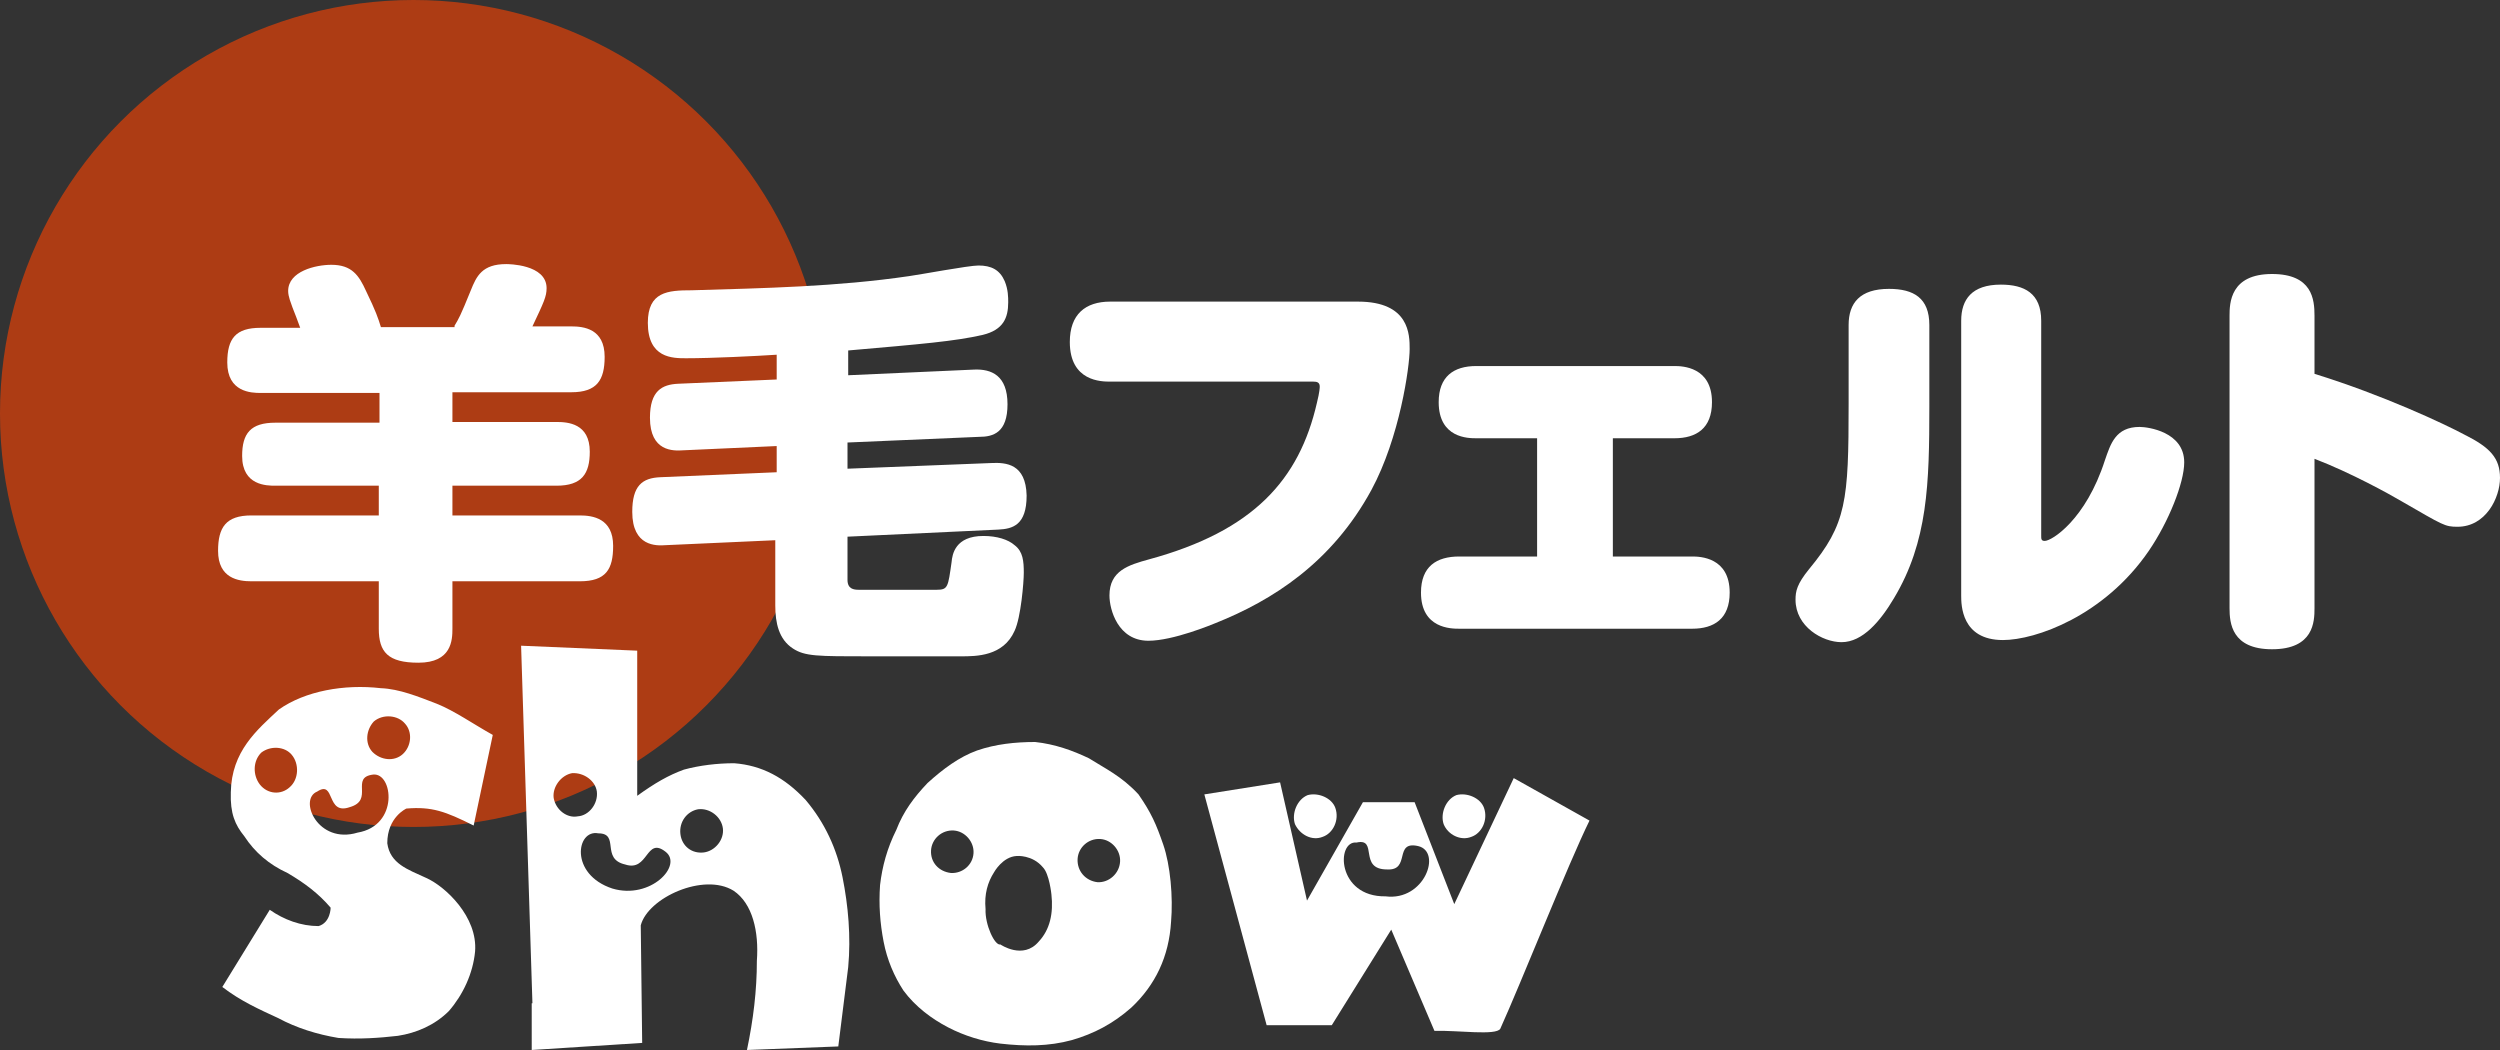 <?xml version="1.0" encoding="utf-8"?>
<!-- Generator: Adobe Illustrator 18.1.1, SVG Export Plug-In . SVG Version: 6.00 Build 0)  -->
<svg version="1.1" id="レイヤー_1" xmlns="http://www.w3.org/2000/svg" xmlns:xlink="http://www.w3.org/1999/xlink" x="0px"
	 y="0px" viewBox="0 0 353.1 148.3" enable-background="new 0 0 353.1 148.3" xml:space="preserve">
<rect x="0" y="0" width="353.1" height="148.3" fill="#333333" stroke="none"/>
<g id="logo.svg">
	<circle fill="#FF4400" fill-opacity="0.6" cx="58.4" cy="58.4" r="58.4"/>
	<g>
		<path fill="#FFFFFF" d="M64.2,46c0.6-1,0.8-1.3,2.3-5c0.8-2,1.6-3.7,5-3.7c0.2,0,5.7,0,5.7,3.4c0,1.2-0.4,2-2,5.4h5.5
			c1.7,0,4.7,0.3,4.7,4.3c0,3.3-1.1,5-4.7,5H63.9v4.2h14.7c1.6,0,4.7,0.2,4.7,4.2c0,3.1-1.1,4.8-4.7,4.8H63.9v4.2h18
			c1.8,0,4.7,0.4,4.7,4.3c0,3.3-1,5-4.7,5h-18v6.7c0,1.6-0.1,4.8-4.8,4.8c-4.3,0-5.6-1.5-5.6-4.8v-6.7h-18c-1.8,0-4.7-0.4-4.7-4.3
			c0-3.3,1.1-5,4.7-5h18v-4.2H38.9c-1.2,0-4.7,0-4.7-4.2c0-3.2,1.2-4.7,4.7-4.7h14.7v-4.2H36.8c-1.3,0-4.7-0.1-4.7-4.3
			c0-3.4,1.2-4.9,4.7-4.9h5.6c-0.2-0.6-0.9-2.4-1.1-2.9c-0.2-0.6-0.6-1.5-0.6-2.3c0-2.8,3.9-3.7,6.1-3.7c2.9,0,3.9,1.5,4.9,3.7
			c1.4,2.9,1.7,3.8,2.1,5.1H64.2z"/>
		<path fill="#FFFFFF" d="M119.8,53l17.8-0.8c2.4-0.1,4.7,0.8,4.7,4.9c0,4-2,4.6-4,4.6l-18.6,0.8v3.7l20.3-0.8
			c2.1-0.1,4.9,0.1,5,4.6c0,4.2-2,4.7-4,4.8l-21.3,1v6.1c0,1.3,0.9,1.4,1.6,1.4h11c1.6,0,1.6-0.4,2.1-3.9c0.1-1.1,0.5-3.7,4.5-3.7
			c1.9,0,3.5,0.5,4.4,1.3c1.2,0.9,1.3,2.3,1.3,3.9c0,1.3-0.4,6.3-1.3,8.2c-1.6,3.6-5.4,3.6-7.6,3.6h-12.9c-7.4,0-9.1,0-10.8-1.1
			c-2-1.3-2.5-3.6-2.5-6.1v-9.2L94,77c-1.3,0.1-4.7,0.2-4.7-4.7c0-3.7,1.4-4.8,4-4.9l16.4-0.7V63l-13.2,0.6
			c-1.4,0.1-4.7,0.2-4.7-4.6c0-3.8,1.7-4.7,4-4.8l13.9-0.6v-3.5c-3,0.2-9.2,0.5-12.8,0.5c-1.9,0-5.4,0-5.4-5c0-4.4,2.8-4.6,6.2-4.6
			c10.2-0.3,20.5-0.5,30.7-2c1.5-0.2,8.4-1.5,9.8-1.5c1.8,0,3,0.6,3.7,2.2c0.5,1.2,0.5,2.3,0.5,3c0,2.2-0.7,3.9-3.6,4.6
			c-3.9,0.9-8.7,1.3-19,2.2V53z"/>
		<path fill="#FFFFFF" d="M191.8,42.6c7.3,0,7.3,4.7,7.3,6.7c0,2.5-1.4,12.5-5.4,19.9c-5.6,10.3-14,15.6-22,18.8
			c-0.5,0.2-6,2.5-9.5,2.5c-4.3,0-5.5-4.4-5.5-6.4c0-3.5,2.7-4.3,5.6-5.1C177,75,183.5,67.8,186,56.9c0.4-1.6,0.4-2.2,0.4-2.3
			c0-0.6-0.4-0.7-0.9-0.7h-28.7c-1.2,0-5.7,0-5.7-5.6c0-3.9,2.2-5.7,5.7-5.7H191.8z"/>
		<path fill="#FFFFFF" d="M239,78.6c1.1,0,5.3,0.1,5.3,5.1c0,3.7-2.2,5.1-5.3,5.1h-32.9c-1.1,0-5.4,0-5.4-5.1c0-3.7,2.2-5.1,5.4-5.1
			h11V61.9h-8.6c-1.1,0-5.3,0-5.3-5.1c0-3.6,2.1-5.1,5.3-5.1h28c1.1,0,5.3,0.1,5.3,5.1c0,3.7-2.2,5.1-5.3,5.1h-8.7v16.7H239z"/>
		<path fill="#FFFFFF" d="M272.5,57.4c0,10.9-0.2,19.1-5,27.1c-1.9,3.2-4.4,6.2-7.4,6.2c-2.7,0-6.5-2.2-6.5-6c0-1.2,0.2-2.2,1.9-4.3
			c5.3-6.4,5.6-9.6,5.6-23.4V45.9c0-3.1,1.6-5.1,5.7-5.1c3.5,0,5.7,1.3,5.7,5.1V57.4z M277,45.3c0-3,1.5-5.1,5.6-5.1
			c3.3,0,5.7,1.2,5.7,5.1v30.4c0,0.4,0,0.7,0.5,0.7c1,0,5.8-3,8.5-11.4c0.8-2.3,1.5-4.7,4.9-4.7c1.2,0,6.3,0.7,6.3,5
			c0,2.9-2.2,8.4-5,12.5c-6.3,9.2-16,12.6-20.6,12.6c-5.9,0-5.9-5-5.9-6.3V45.3z"/>
		<path fill="#FFFFFF" d="M326.9,85.9c0,1.9-0.1,5.8-6,5.8c-5.7,0-6-3.7-6-5.8V44.6c0-1.8,0.1-5.9,6-5.9c5.7,0,6,3.6,6,5.9v8.2
			c9.7,3,18.4,7.1,21.2,8.6c3.6,1.8,5,3.3,5,6.1c0,2.8-2,6.9-6,6.9c-1.8,0-2-0.2-7.9-3.6c-1.7-1-7.1-4-12.3-6V85.9z"/>
		<path fill="#FFFFFF" d="M39.3,143.8c-2.6-1.2-5.3-2.4-7.9-4.4l6.7-10.9c2,1.4,4.4,2.3,6.9,2.3c1.7-0.5,1.7-2.6,1.7-2.6
			c-1.7-2-3.7-3.5-6.1-4.9c-2.6-1.2-4.6-2.9-6.1-5.2c-1.3-1.6-2-3.2-1.9-6.2c0.1-5.8,3.7-8.8,6.8-11.7c3.7-2.6,9.2-3.6,14.4-3
			c2.6,0.1,5.3,1.2,7.9,2.2c2.5,1,5.2,2.9,7.9,4.4l-2.7,12.8c-4-2-5.9-2.7-9.5-2.4c0,0-2.7,1.2-2.7,4.9c0.4,2.9,2.9,3.7,5.5,4.9
			c2.7,1.2,7.3,5.5,6.9,10.4c-0.3,3.1-1.7,6.1-3.7,8.4c-2,2-4.6,3.1-7.2,3.5c-2.6,0.3-5.4,0.5-8.4,0.3
			C44.8,146.1,41.9,145.2,39.3,143.8z M40.9,111.2c1.3-1.1,1.4-3.3,0.3-4.6c-1-1.2-3-1.3-4.3-0.3c-1.2,1.2-1.2,3.2-0.2,4.5
			C37.8,112.2,39.7,112.3,40.9,111.2z M50.5,117.6c5.9-1,5-8.5,2.2-8.2c-3.3,0.4,0.2,3.6-3.3,4.6c-3.4,1.2-2-3.9-4.6-2.2
			C42.1,112.9,44.9,119.3,50.5,117.6z M56.9,106.5c1.2-1.1,1.4-3.1,0.3-4.3c-1-1.2-3.1-1.4-4.4-0.3c-1.1,1.2-1.3,3.1-0.2,4.3
			C53.8,107.4,55.7,107.6,56.9,106.5z"/>
		<path fill="#FFFFFF" d="M75.2,141.7l-1.6-50.5L90,91.9v20.5c2.5-1.8,4.4-2.9,6.6-3.7c2.2-0.6,4.7-0.9,7.1-0.9
			c3.9,0.3,7.1,2,10.1,5.2c2.7,3.2,4.4,6.9,5.2,10.9c0.8,4,1.2,8.4,0.8,12.7l-1.4,11.2l-12.9,0.5c0.9-4.3,1.4-8.4,1.4-12.6
			c0.3-4.1-0.6-8.1-3.3-9.9c-4.2-2.6-12.1,1-13.1,4.9l0.2,16.6l-15.6,1V141.7z M81.6,115.3c1.6-0.1,2.9-1.8,2.7-3.5
			c-0.2-1.5-1.8-2.7-3.5-2.6c-1.6,0.3-2.8,2-2.6,3.5C78.5,114.4,80.1,115.6,81.6,115.3z M86.5,125.5c5.4,1.6,10-3.3,7.5-5.2
			c-2.8-2.2-2.4,2.9-5.7,1.8c-3.5-0.8-0.7-4.4-3.8-4.4C81.4,117.1,80.4,123.5,86.5,125.5z M99.4,120.4c1.6-0.2,2.9-1.8,2.7-3.4
			c-0.2-1.6-1.8-2.9-3.5-2.7c-1.6,0.3-2.7,1.8-2.5,3.5C96.3,119.5,97.7,120.6,99.4,120.4z"/>
		<path fill="#FFFFFF" d="M133.9,145.1c-2.3-1.2-4.6-2.9-6.3-5.2c-1.3-2-2.3-4.3-2.8-6.9c-0.5-2.6-0.7-5.2-0.5-8
			c0.3-2.6,1-5.2,2.3-7.8c1-2.6,2.5-4.6,4.4-6.6c2.2-2,4.5-3.7,7-4.6c2.6-0.9,5.4-1.2,8.2-1.2c2.8,0.3,5.3,1.2,7.6,2.3
			c2.2,1.4,4.6,2.5,7,5.1c1.8,2.6,2.5,4.2,3.5,7.1c1,2.9,1.4,7.4,1.1,10.9c-0.3,4.9-2.2,8.9-5.6,12.1c-2.6,2.3-5.3,3.7-8.4,4.6
			c-3.3,0.9-6.6,0.9-10.1,0.5C138.8,147.1,136.2,146.3,133.9,145.1z M134.3,123.3c1.6,0.1,3.1-1.1,3.2-2.8c0.1-1.6-1.2-3.1-2.8-3.2
			c-1.7-0.1-3.1,1.2-3.2,2.8C131.4,121.8,132.6,123.1,134.3,123.3z M148.5,126.3c0,0-0.3-2.9-1.2-3.8c-1.5-1.8-3.7-1.6-3.7-1.6
			c-2,0.1-3.2,2.3-3.2,2.3c-0.9,1.4-1.4,3.1-1.2,5.2c-0.1,2.2,1.3,5.2,2.1,5c0,0,3.2,2.2,5.4-0.4C148.3,131.3,148.8,129,148.5,126.3
			z M155,124.6c1.6,0.1,3.1-1.2,3.2-2.9c0.1-1.6-1.2-3.1-2.8-3.2c-1.7-0.1-3.1,1.2-3.2,2.8C152.1,123,153.3,124.4,155,124.6z"/>
		<path fill="#FFFFFF" d="M196.5,131.3l-8.4,13.5h-9.2l-8.8-32.6l10.7-1.7l3.8,16.7l7.9-13.9h7.3l5.6,14.4l8.4-17.8l10.7,6
			c-3,6.1-9.7,23-12.6,29.4c-0.6,1-6,0.2-9.3,0.3L196.5,131.3z M186.8,118.2c1.5-0.5,2.4-2.4,1.8-4.1c-0.5-1.4-2.4-2.2-3.9-1.8
			c-1.5,0.6-2.3,2.6-1.8,4.1C183.6,117.9,185.3,118.8,186.8,118.2z M195.7,126.6c5.5,0.7,8-6.3,4.6-7.1c-3.5-0.8-1,3.5-4.4,3.3
			c-4.1,0-1.2-4.5-4.3-3.8C188.7,118.7,188.8,126.7,195.7,126.6z M207.8,118.2c1.5-0.5,2.4-2.4,1.8-4.1c-0.5-1.4-2.4-2.2-3.9-1.8
			c-1.5,0.6-2.3,2.6-1.8,4.1C204.5,117.9,206.3,118.8,207.8,118.2z"/>
	</g>
</g>
<g>
</g>
<g>
</g>
<g>
</g>
<g>
</g>
<g>
</g>
<g>
</g>
<g>
</g>
<g>
</g>
<g>
</g>
<g>
</g>
<g>
</g>
<g>
</g>
<g>
</g>
<g>
</g>
<g>
</g>
</svg>
